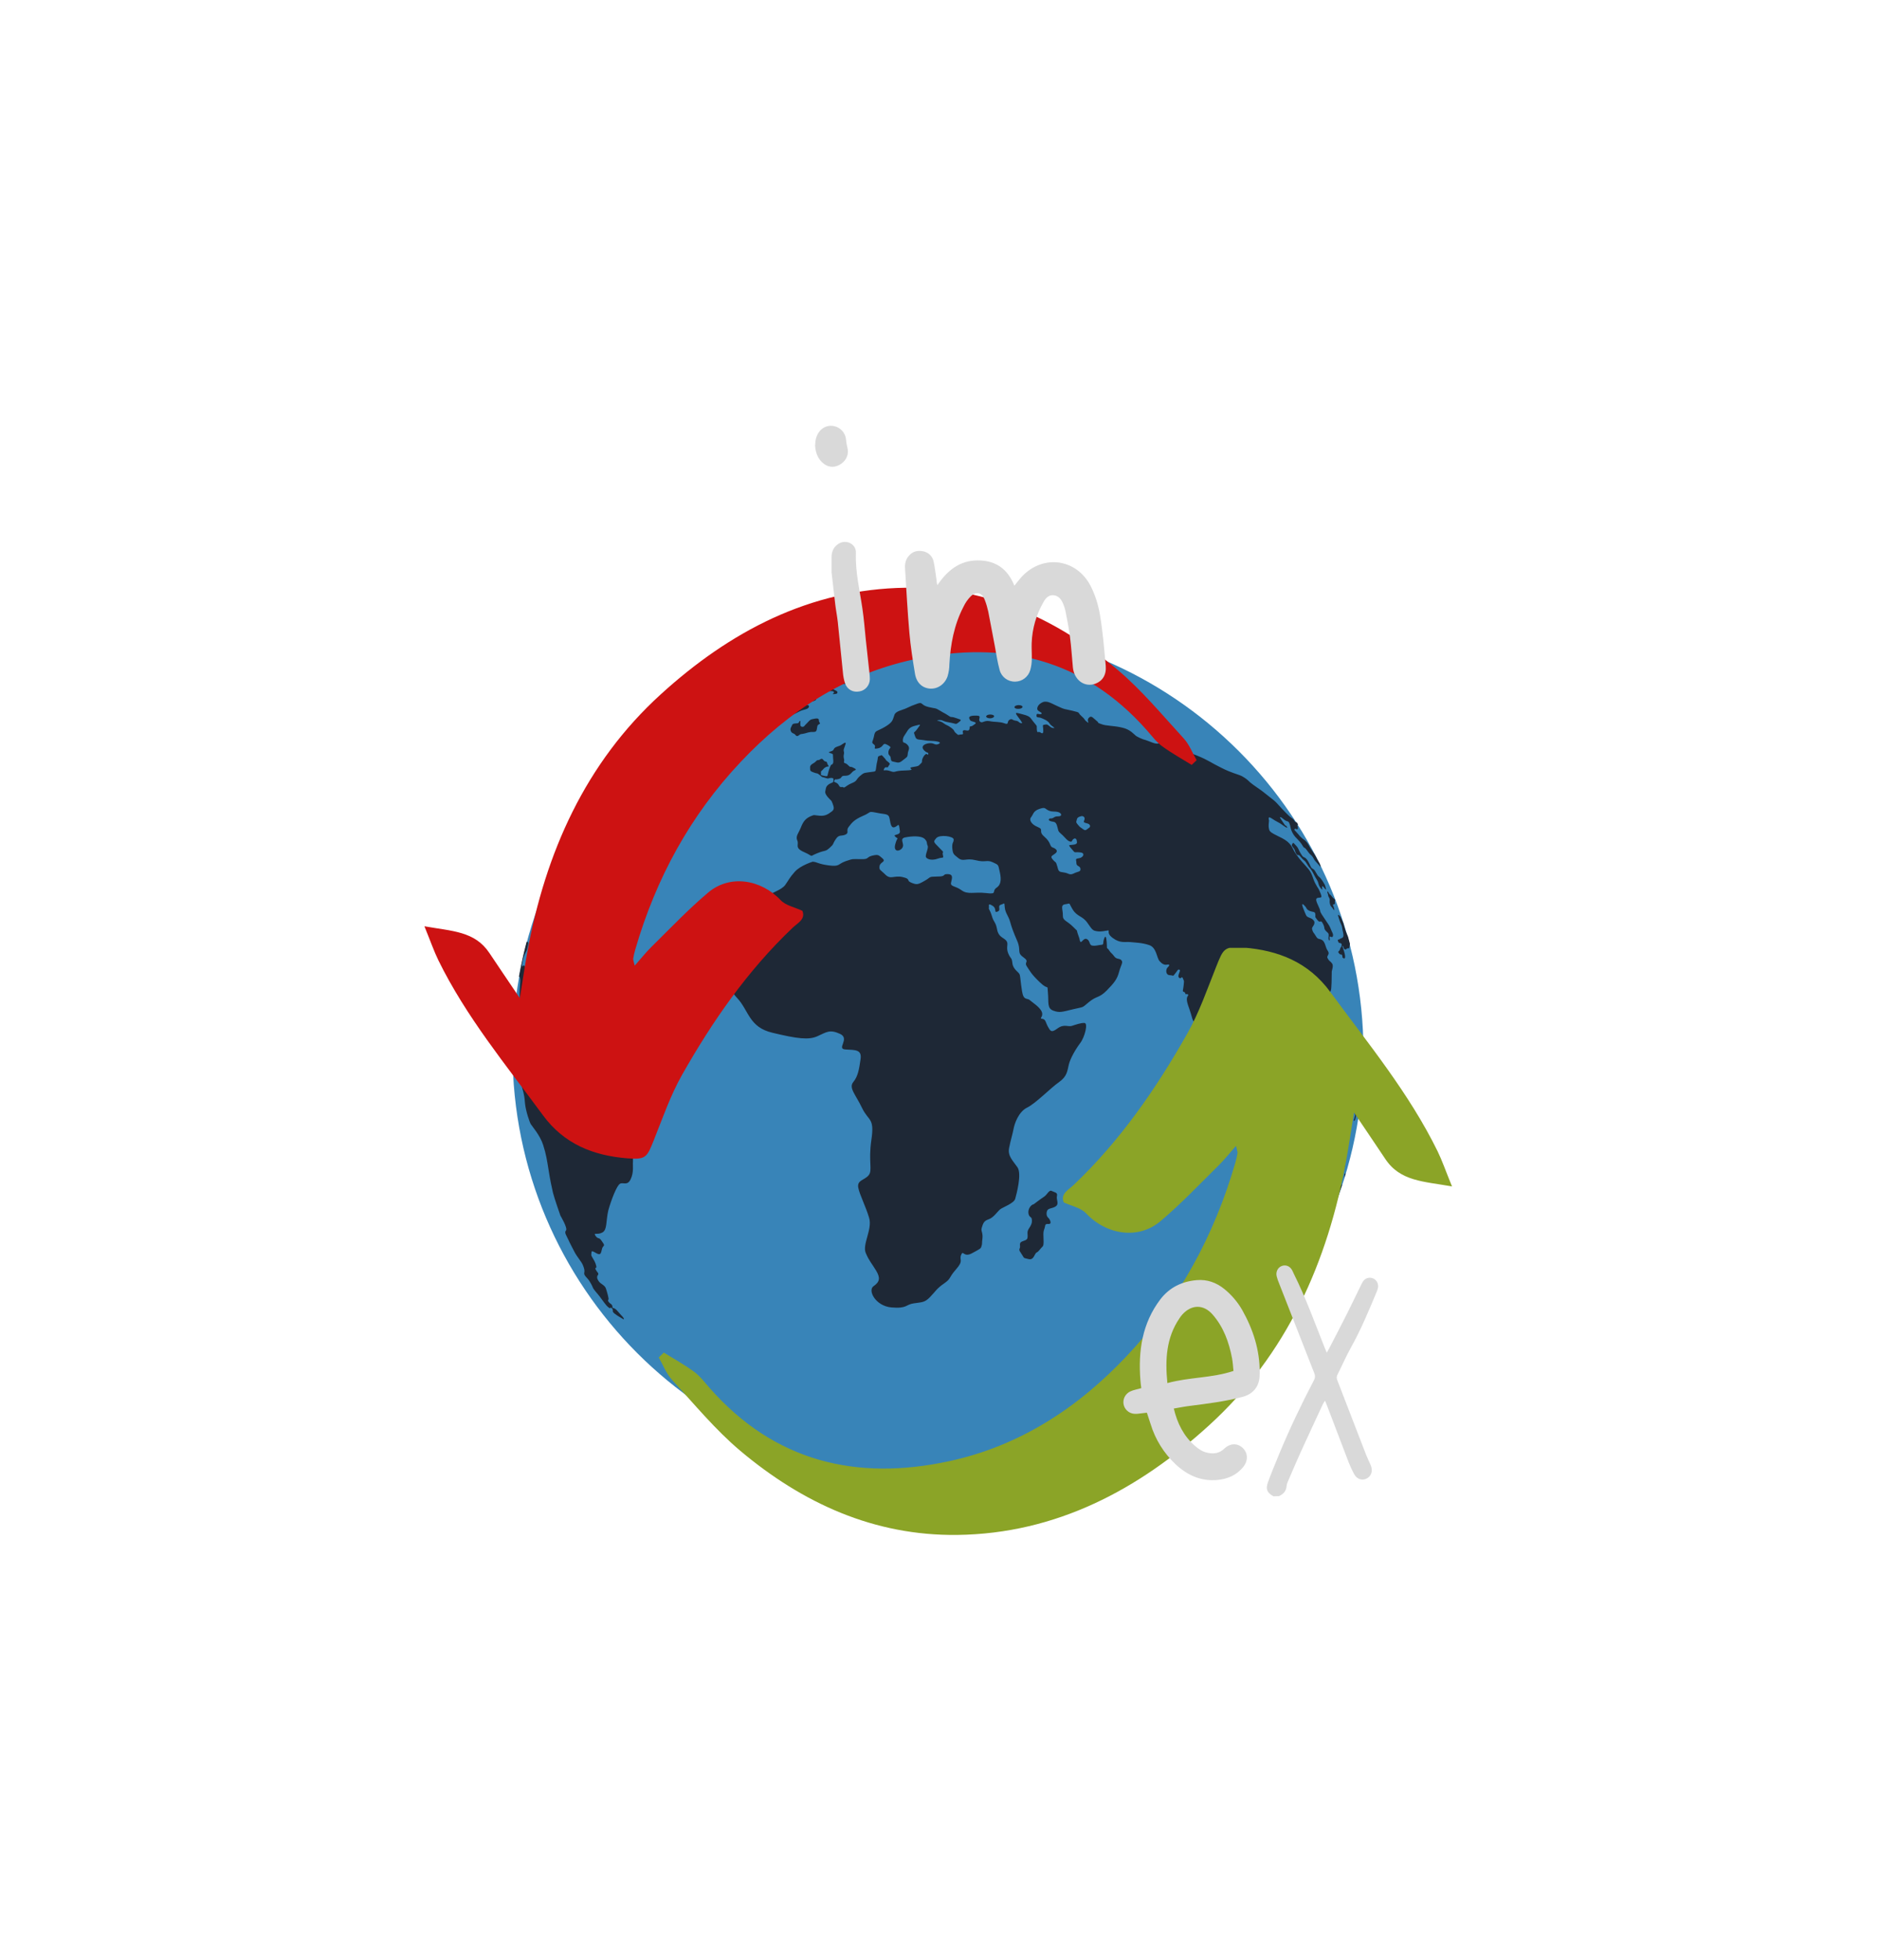 <svg xmlns="http://www.w3.org/2000/svg" xmlns:xlink="http://www.w3.org/1999/xlink" width="446" zoomAndPan="magnify" viewBox="0 0 334.5 348.75" height="465" preserveAspectRatio="xMidYMid meet" version="1.0"><defs><clipPath id="id1"><path d="M 91.242 111.5 L 242.719 111.5 L 242.719 262.988 L 91.242 262.988 Z M 91.242 111.5 " clip-rule="nonzero"/></clipPath><clipPath id="id2"><path d="M 75.266 104.375 L 213.266 104.375 L 213.266 206.375 L 75.266 206.375 Z M 75.266 104.375 " clip-rule="nonzero"/></clipPath><clipPath id="id3"><path d="M 117.273 168.684 L 258.777 168.684 L 258.777 273.402 L 117.273 273.402 Z M 117.273 168.684 " clip-rule="nonzero"/></clipPath><clipPath id="id4"><path d="M 225.258 225.039 L 245.508 225.039 L 245.508 266.289 L 225.258 266.289 Z M 225.258 225.039 " clip-rule="nonzero"/></clipPath><clipPath id="id5"><path d="M 161.02 98 L 197 98 L 197 122.668 L 161.02 122.668 Z M 161.02 98 " clip-rule="nonzero"/></clipPath><clipPath id="id6"><path d="M 145.102 75.434 L 154.852 75.434 L 154.852 123.434 L 145.102 123.434 Z M 145.102 75.434 " clip-rule="nonzero"/></clipPath><clipPath id="id7"><path d="M 199.543 227.66 L 224.293 227.66 L 224.293 263.66 L 199.543 263.66 Z M 199.543 227.66 " clip-rule="nonzero"/></clipPath></defs><g clip-path="url(#id1)"><path fill="#3884b8" d="M 166.98 111.496 C 208.805 111.496 242.719 145.406 242.719 187.227 C 242.719 229.059 208.805 262.988 166.98 262.988 C 125.148 262.988 91.242 229.059 91.242 187.227 C 91.242 145.406 125.148 111.496 166.98 111.496 " fill-opacity="1" fill-rule="evenodd"/></g><path fill="#1e2836" d="M 110.969 143.902 C 110.973 143.93 110.527 144.309 109.574 144.734 C 108.633 145.215 108.664 145.492 108.824 145.449 C 109.004 145.398 108.941 145.703 109.113 145.91 C 109.324 146.059 109.555 145.934 109.711 146.059 C 109.93 146.125 110.141 145.758 110.516 145.609 C 110.832 145.48 110.371 146.004 110.223 146.336 C 110.012 146.723 110.078 146.828 110.289 146.902 C 110.504 146.953 110.438 146.734 110.695 146.414 C 110.992 146.113 110.906 145.781 111.066 145.398 C 111.207 144.984 111.141 145.883 111.566 145.758 C 112.035 145.59 111.984 145.469 112.32 144.941 C 112.648 144.418 113.074 144.387 113.441 144.25 C 113.824 144.098 113.742 143.875 113.574 143.652 C 113.414 143.422 113.16 144.113 112.516 144.125 C 111.895 144.184 112.613 143.41 112.719 143.047 C 112.816 142.676 113.152 142.676 113.859 142.098 C 114.68 141.418 113.93 141.789 113.305 142 C 112.719 142.148 112.398 142.527 112.082 142.91 C 111.816 143.23 110.969 143.902 110.969 143.902 Z M 103.766 149.262 C 103.766 149.262 103.113 149.566 102.906 149.883 C 102.695 150.188 102.27 150.535 102.27 150.633 C 102.23 150.77 102.281 150.895 102.516 150.77 C 102.75 150.645 102.949 150.324 103.215 150.219 C 103.426 150.176 103.48 149.613 103.727 149.496 C 103.953 149.391 104.105 149.113 104.336 149.016 C 104.543 148.961 104.82 148.863 105.078 148.684 C 105.309 148.57 105.504 148.438 105.625 148.059 C 105.695 147.785 106.02 147.223 105.645 147.492 C 105.23 147.824 105.152 147.699 104.965 147.852 C 104.758 148.047 104.613 148.395 104.398 148.613 C 104.18 148.82 104.18 148.922 103.766 149.262 Z M 103.938 146.844 C 103.938 146.844 103.523 147.039 103.328 147.273 C 103.113 147.578 102.785 147.824 102.539 148.277 C 102.293 148.742 102.066 148.973 101.934 149.402 C 101.816 149.855 101.609 150.273 101.754 150.164 C 101.902 150.082 102.117 149.691 102.516 149.125 C 102.906 148.586 102.922 148.508 103.184 148.047 C 103.48 147.535 103.629 147.359 103.734 147.246 C 103.797 147.207 104.055 146.574 103.973 146.871 C 103.891 147.176 103.75 147.797 103.523 148.176 C 103.305 148.57 103.355 148.781 103.453 148.742 C 103.555 148.711 103.734 148.66 103.984 148.199 C 104.199 147.797 104.281 147.492 104.512 147.371 C 104.738 147.273 104.387 147.223 104.941 147.039 C 105.449 146.941 105.555 146.734 105.531 146.543 C 105.504 146.348 105.629 146.086 105.324 146.32 C 105.016 146.574 104.836 146.605 104.676 146.695 C 104.559 146.723 104.492 146.574 104.324 146.668 C 104.164 146.734 103.891 146.984 104.105 146.68 C 104.316 146.379 104.367 146.32 104.539 146.086 C 104.699 145.836 104.738 145.934 105.148 145.492 C 105.602 144.984 105.656 145.121 105.711 144.723 C 105.773 144.309 105.562 144.516 105.449 144.621 C 105.348 144.734 104.848 145.023 104.66 145.344 C 104.473 145.676 104.23 145.977 104.199 146.227 C 104.18 146.473 104.012 146.723 104.012 146.723 Z M 93.742 167.641 C 93.754 167.641 93.777 167.609 93.805 167.609 C 94.039 167.598 94.129 167.695 93.969 168.34 C 93.816 168.922 93.859 169.031 93.547 169.574 C 93.227 170.195 93.012 170.93 92.93 171.688 C 92.855 172.445 93.012 171.703 93.293 171.84 C 93.598 171.977 93.383 172.309 93.469 172.793 C 93.539 173.348 93.371 173.551 93.211 174.508 C 93.059 175.387 92.855 175.594 92.84 176.258 C 92.84 176.879 93.137 176.926 93.281 177.465 C 93.434 177.93 93.992 176.438 94.199 176.906 C 94.414 177.375 94.102 178.164 94.578 177.477 C 95.09 176.742 95.504 175.316 95.906 175.168 C 96.324 175.016 96.438 174.668 96.41 175.457 C 96.355 176.191 96.172 176.438 96.074 177.008 C 95.969 177.652 95.879 178.152 95.953 178.234 C 96.043 178.25 96.16 178.113 96.152 177.754 C 96.141 177.375 96.141 177.227 96.266 176.617 C 96.387 176.051 96.688 176.008 97.07 175.641 C 97.465 175.336 97.336 175.184 97.629 175.379 C 97.961 175.566 97.605 176.074 97.961 176.27 C 98.301 176.535 99.027 176.148 99.516 176.387 C 100.027 176.512 101.023 178.617 101.777 180.309 C 102.578 182.09 104.945 182.891 105.656 183.609 C 106.383 184.438 107.109 185.129 107.805 186.039 C 108.5 187.051 111.211 192.672 112.188 193.07 C 113.18 193.406 113.113 192.961 114.078 195.02 C 115.055 197.023 115.418 197.062 115.031 198.293 C 114.645 199.555 114.352 200.176 113.34 201.996 C 112.391 203.824 112.738 206.152 112.676 206.805 C 112.617 207.371 112.871 208.598 112.266 209.875 C 111.684 211.117 110.852 210.328 110.355 210.684 C 109.828 210.977 108.871 213.34 108.293 215.398 C 107.828 217.402 108.129 218.852 107.227 219.348 C 106.359 219.828 105.574 219.277 106.008 219.93 C 106.492 220.621 106.594 220.078 107.098 220.824 C 107.652 221.625 107.609 221.574 107.328 221.902 C 107.051 222.223 107.125 223.258 106.645 223.199 C 106.203 223.215 105.324 222.336 105.297 222.855 C 105.281 223.371 105.129 223.285 105.555 223.961 C 105.98 224.609 106.203 225.328 106.16 225.523 C 106.152 225.801 105.84 225.48 106.047 225.938 C 106.309 226.477 106.566 226.477 106.496 226.793 C 106.438 227.098 106.32 226.902 106.32 227.184 C 106.285 227.375 106.266 227.559 106.609 228.051 C 106.949 228.527 107.684 228.73 107.863 229.309 C 108.062 229.887 108.422 231.176 108.32 231.258 C 108.262 231.395 108.113 231.508 108.566 231.922 C 108.984 232.238 108.91 232.191 109.004 232.418 C 109.043 232.57 109.047 232.762 109.047 232.762 C 109.047 232.762 109.457 232.723 110.008 233.41 C 110.578 234.105 110.695 234.172 110.695 234.172 C 110.695 234.172 111.148 234.668 111.066 234.75 C 110.969 234.844 110.895 234.715 110.602 234.555 C 110.316 234.406 109.375 233.84 109.16 233.535 C 109.004 233.273 109.145 233.258 109.082 233.105 C 109.074 233.039 109.027 232.969 109.027 232.969 C 109.027 232.969 108.879 232.695 108.734 232.723 C 108.586 232.734 108.695 232.93 108.387 232.723 C 108.062 232.473 107.871 232.254 107.566 231.836 C 107.25 231.414 107.25 231.414 106.805 230.801 C 106.359 230.191 105.699 229.559 105.531 229.125 C 105.363 228.699 105.102 228.246 104.848 227.859 C 104.559 227.445 103.906 226.961 104.004 226.547 C 104.109 226.133 104.012 225.746 103.754 225.125 C 103.531 224.57 102.723 223.66 102.305 222.867 C 101.902 222.07 101.465 221.281 101.164 220.602 C 100.863 219.93 100.395 219.32 100.762 218.988 C 101.098 218.559 99.77 216.352 99.77 216.352 C 99.77 216.352 98.688 213.281 98.441 212.273 C 98.203 211.27 97.918 209.887 97.668 208.281 C 97.395 206.609 97.238 205.449 96.695 203.777 C 96.152 202.051 94.688 200.395 94.484 200.051 C 94.281 199.719 93.617 197.785 93.473 196.461 C 93.352 195.102 93.305 194.977 93.172 194.383 C 93.047 193.859 92.398 191.734 92.387 191.207 C 92.387 190.711 92.605 189.328 92.48 188.871 C 92.332 188.363 92.133 188.371 92.332 187.383 C 92.547 186.414 92.793 185.738 93.137 184.785 C 93.516 183.828 93.539 183.457 93.652 183.164 C 93.766 182.809 93.898 181.125 93.973 179.695 C 94.047 178.305 93.871 177.906 93.742 177.891 C 93.613 177.801 93.492 178.25 93.148 178.344 C 92.812 178.539 92.66 178.375 92.527 177.602 C 92.426 176.742 92.594 175.473 92.594 175.086 C 92.594 174.711 92.691 174.336 92.527 173.922 C 92.48 173.773 92.426 173.773 92.379 173.816 C 92.754 171.711 93.211 169.668 93.742 167.641 Z M 95.953 160.66 C 95.934 160.73 95.906 160.773 95.895 160.824 Z M 118.492 139.785 C 118.473 139.773 117.188 140.422 117.199 140.434 C 117.16 140.492 116.238 141.238 116.012 141.473 C 115.762 141.719 115.203 142.051 115.164 142.203 C 115.082 142.398 115.281 142.648 115.535 142.512 C 115.746 142.426 116.293 142 116.273 142.246 C 116.328 142.477 116.426 142.84 116.598 142.98 C 116.723 143.172 116.742 143.02 117.254 142.758 C 117.809 142.441 117.918 142.453 118.168 141.777 C 118.422 141.102 118.449 141.406 118.223 141.102 C 117.945 140.836 117.773 140.863 118.035 140.559 C 118.25 140.312 119.008 139.633 118.492 139.785 Z M 119.691 128.938 C 119.691 128.938 118.934 129.441 118.539 129.551 C 118.152 129.66 117.762 130.02 117.484 130.168 C 117.172 130.379 115.887 131 115.848 131.273 C 115.762 131.641 115.715 131.816 115.988 131.664 C 116.273 131.512 116.141 131.707 116.395 131.652 C 116.598 131.664 117.16 131.266 117.855 130.711 C 118.547 130.129 119.027 129.77 119.473 129.383 C 119.914 128.984 119.641 129 119.945 128.887 C 120.219 128.762 120.176 128.832 120.93 128.457 C 121.691 128.086 121.367 128.281 122.023 127.902 C 122.707 127.465 123.121 127.039 122.855 127.051 C 122.598 127.094 122.547 127.133 122 127.395 C 121.395 127.715 120.879 128.031 120.652 128.086 C 120.352 128.211 120.207 128.375 119.691 128.938 Z M 123.672 127.164 C 123.828 126.996 124.25 126.938 124.574 126.879 C 124.91 126.855 124.176 127.336 123.926 127.613 C 123.668 127.902 123.398 128.145 123.008 128.223 C 122.555 128.348 122.223 128.527 122.043 128.543 C 121.871 128.555 122.273 128.223 122.527 127.949 C 122.832 127.645 123.672 127.164 123.672 127.164 Z M 120.148 131.758 C 120.148 131.758 119.141 132.035 119.566 132.191 C 119.992 132.355 120.07 132.215 120.496 132.16 C 120.977 132.066 121.082 132.172 121.156 132.602 C 121.254 133.043 121.77 132.988 122.152 132.812 C 122.547 132.617 122.473 132.422 122.652 132.078 C 122.863 131.664 123.043 131.555 123.152 131.816 C 123.215 132.102 123.445 131.926 123.891 131.723 C 124.41 131.469 124.25 130.891 124.758 130.863 C 125.262 130.848 125.75 130.684 126.203 130.477 C 126.648 130.25 126.461 130.008 126.617 129.605 C 126.824 129.176 126.266 129.246 126.227 129.078 C 126.203 128.902 126.129 128.555 125.543 128.832 C 124.891 129.164 125.012 128.855 124.957 128.652 C 124.891 128.43 124.988 128.211 125.375 128.016 C 125.781 127.824 126.277 127.312 126.008 127.27 C 125.723 127.258 125.945 127.312 125.184 127.613 C 124.375 127.973 124.48 127.754 124.582 127.543 C 124.648 127.371 124.355 127.465 124.121 127.863 C 123.883 128.281 123.422 128.293 123.078 128.555 C 122.719 128.832 122.598 129.27 122.719 129.527 C 122.832 129.801 123.086 129.895 122.902 130.227 C 122.719 130.559 122.59 130.766 121.879 131.137 C 121.16 131.512 120.352 131.664 120.148 131.758 Z M 128.145 125.5 C 128.145 125.5 128.23 125.52 128.438 125.43 C 128.652 125.363 128.309 125.363 128.734 125.074 C 129.141 124.797 128.836 125.129 128.879 125.309 C 128.91 125.5 129.066 125.5 128.836 125.684 C 128.613 125.852 128.477 126.152 128.199 126.246 C 127.848 126.383 126.723 126.648 126.477 126.43 C 126.18 126.246 126.613 126.094 126.805 125.875 C 127.082 125.641 128.145 125.5 128.145 125.5 Z M 129.82 125.059 C 130 124.922 129.957 124.453 130.695 124.273 C 131.508 124.094 131.242 124.207 131.777 123.98 C 132.367 123.703 132.875 123.293 133.426 123.102 C 134.074 122.918 134.641 122.781 135.422 122.562 C 136.184 122.336 136.57 122.148 136.285 122.551 C 136.008 122.961 135.422 123.059 134.664 123.414 C 133.945 123.762 134.352 123.609 133.398 124.094 C 132.449 124.578 132.184 124.672 131.645 124.898 C 131.16 125.047 130.023 125.391 129.82 125.059 Z M 137.66 122.48 C 137.66 122.48 137.469 122.367 137.965 122.102 C 138.461 121.828 138.344 121.91 139.227 121.828 C 140.062 121.801 139.648 122.059 140.113 122.102 C 140.527 122.172 141.523 121.816 141.688 121.691 C 141.863 121.578 142.465 121.371 144.02 121.137 C 145.551 120.93 145.098 120.902 146.348 121.152 C 147.723 121.398 146.895 121.508 147.266 121.539 C 147.637 121.551 147.621 121.539 148.227 121.41 C 148.758 121.332 148.875 121.219 149.156 120.953 C 149.434 120.695 149.719 120.695 150.012 120.75 C 150.379 120.777 150.129 120.93 150.406 121.152 C 150.746 121.359 150.59 121.055 151.508 121.109 C 152.422 121.191 151.277 121.594 150.746 121.691 C 150.223 121.816 150.16 121.539 149.473 121.84 C 148.793 122.172 148.699 122.309 148.332 122.492 C 147.961 122.668 149.059 122.848 149.078 123.168 C 149.098 123.484 148.895 123.484 148.445 123.527 C 147.957 123.555 148.527 123.414 148.461 123.168 C 148.383 122.887 147.586 123.059 147.285 122.973 C 147.031 122.848 145.484 123.676 145.332 124.051 C 145.172 124.414 145.508 124.578 144.82 124.773 C 144.117 124.98 143.652 124.52 143.523 125.086 C 143.402 125.652 144.105 125.309 144.008 125.793 C 143.855 126.305 143.113 126.195 142.25 126.648 C 141.32 127.105 141.168 127.285 140.359 127.371 C 139.598 127.438 138.52 128.336 137.414 128.762 C 136.379 129.145 135.918 129.145 134.77 129.246 C 133.676 129.344 133.945 129.535 132.719 130.199 C 131.445 130.891 131.656 131.102 131.188 131.723 C 130.66 132.379 129.848 132.328 129.367 132.672 C 128.891 133.02 128.836 132.379 128.836 131.691 C 128.793 131.043 129.211 130.93 129.586 130.395 C 129.957 129.867 130.34 129.191 130.754 128.414 C 131.16 127.645 132.121 127.371 132.855 127.117 C 133.594 126.879 133.527 126.496 134.199 126.023 C 134.836 125.566 134.59 124.98 135.242 124.273 C 135.984 123.539 136.285 123.633 137.098 123.238 C 137.852 122.875 137.66 122.48 137.66 122.48 Z M 142.336 128.336 C 142.59 128.25 142.461 128.457 142.465 128.625 C 142.523 128.777 142.336 129.27 142.773 129.344 C 143.195 129.398 143.16 129.145 143.707 128.652 C 144.184 128.168 144.145 128.043 145.016 127.902 C 145.961 127.738 145.715 128.145 145.812 128.375 C 145.84 128.668 146.188 128.691 145.809 128.887 C 145.457 129.078 145.52 129.219 145.41 129.785 C 145.316 130.379 144.938 130.242 144.363 130.27 C 143.727 130.34 143.535 130.504 142.906 130.602 C 142.344 130.684 142.535 130.641 142.172 130.891 C 141.809 131.137 141.703 130.891 141.523 130.711 C 141.379 130.504 140.934 130.559 140.77 130.074 C 140.613 129.605 140.879 129.398 141 129.066 C 141.117 128.734 141.484 128.762 141.891 128.734 C 142.336 128.652 142.191 128.457 142.336 128.336 Z M 94.879 166.48 C 94.961 166.422 95.137 166.328 95.379 165.922 C 95.621 165.441 95.719 164.996 95.906 165.203 C 96.098 165.512 96.098 165.109 96.152 165.688 C 96.191 166.309 96.176 166.227 96.496 166.328 C 96.844 166.34 97.008 166.684 97.203 166.82 C 97.395 166.961 97.879 167.016 97.43 167.723 C 97.02 168.355 97.195 168.699 96.773 168.594 C 96.348 168.574 96.043 168.953 95.934 168.691 C 95.801 168.504 95.801 168.34 95.906 167.914 C 96 167.473 96.035 167.723 95.867 167.227 C 95.719 166.711 96.086 166.047 95.895 166.062 C 95.727 166.02 95.906 166.16 95.539 166.59 C 95.172 167.031 94.578 167.418 94.879 166.48 Z M 99.066 168.16 C 98.906 168.051 98.832 168.16 98.773 167.789 C 98.742 167.332 98.539 167.059 98.406 167.168 C 98.277 167.293 98.113 167.293 97.918 167.781 C 97.711 168.316 97.605 168.051 97.578 168.426 C 97.547 168.801 97.395 168.977 97.777 168.988 C 98.176 168.969 98.277 168.691 98.488 168.66 C 98.684 168.66 98.52 168.742 98.84 168.691 C 99.164 168.699 99.344 168.812 99.336 168.371 C 99.273 167.996 99.172 168.191 99.066 168.16 Z M 100.688 167.789 C 100.648 167.789 100.48 168.109 100.273 168.34 C 100.086 168.504 99.852 168.594 99.824 168.953 C 99.824 169.227 99.801 169.16 100.02 169.422 C 100.262 169.715 100.465 169.543 100.691 169.172 C 100.898 168.883 101.094 168.699 101.035 168.34 C 100.961 168.043 101.023 167.543 100.688 167.789 Z M 186.879 145.656 C 186.363 146.02 187.125 146.195 187.539 146.25 C 187.926 146.309 188.117 146.605 188.285 147.371 C 188.445 148.121 188.527 148.035 189.184 148.66 C 189.832 149.305 189.996 149.613 190.469 149.762 C 190.934 149.898 190.727 149.582 191.117 149.305 C 191.508 149.027 191.715 149.441 191.723 149.898 C 191.762 150.398 190.715 150.34 190.422 150.398 C 190.102 150.41 190.848 151.145 191.129 151.5 C 191.375 151.82 191.469 151.582 192.379 151.711 C 193.258 151.836 192.816 152.648 192.059 152.742 C 191.305 152.867 191.617 152.926 191.617 153.602 C 191.637 154.262 192.281 154.031 192.344 154.625 C 192.398 155.207 191.914 155.055 191.16 155.445 C 190.359 155.828 190.293 155.398 189.402 155.273 C 188.461 155.148 188.457 155.098 188.207 154.152 C 187.934 153.203 187.988 153.645 187.422 152.98 C 186.852 152.332 187.359 152.316 187.898 151.863 C 188.453 151.406 187.934 151.016 187.387 150.824 C 186.824 150.633 187.148 149.957 185.938 148.922 C 184.699 147.867 185.965 147.68 184.727 147.176 C 183.531 146.695 183.164 145.852 183.555 145.434 C 183.93 145.008 183.898 144.332 185.035 143.961 C 186.168 143.574 185.957 143.93 186.688 144.25 C 187.359 144.539 187.664 144.344 188.355 144.516 C 189.008 144.691 189.176 145.301 188.344 145.285 C 187.516 145.27 187.664 145.727 186.879 145.656 Z M 192.609 145.23 C 193.191 145.312 193.137 145.758 192.984 146.086 C 192.84 146.406 193.109 146.414 193.598 146.555 C 194.047 146.668 194.258 147.125 193.805 147.371 C 193.387 147.633 193.309 147.941 192.785 147.555 C 192.305 147.164 192.387 147.371 191.918 146.805 C 191.398 146.211 191.645 146.25 191.707 145.812 C 191.762 145.344 192.609 145.23 192.609 145.23 Z M 144.672 153.355 C 144.672 153.355 142.578 153.984 141.523 155.109 C 140.523 156.227 140.395 156.641 139.773 157.512 C 139.117 158.391 137.371 158.848 137.188 159.207 C 136.98 159.598 135.703 160.371 135.703 160.371 C 135.703 160.371 132.617 163.152 132.641 165.238 C 132.641 167.391 131.223 168.895 130.758 171.453 C 130.301 174.051 129.109 175.379 131.188 177.57 C 133.34 179.836 133.297 182.82 137.527 183.801 C 141.891 184.852 143.992 185.129 145.559 184.395 C 147.125 183.695 147.691 183.152 149.539 183.992 C 151.406 184.867 148.777 186.691 150.543 186.773 C 152.316 186.867 153.438 186.797 153.199 188.488 C 152.949 190.199 152.758 191.539 151.902 192.57 C 151.047 193.609 152.312 194.77 153.465 197.188 C 154.633 199.605 155.715 198.863 155.121 202.867 C 154.551 206.832 155.379 208.254 154.633 209.164 C 153.883 210.062 152.551 209.996 152.785 211.348 C 153.035 212.656 154.137 214.719 154.73 216.766 C 155.316 218.793 153.484 221.449 154.117 222.984 C 154.758 224.473 155.137 224.75 155.949 226.102 C 156.762 227.43 156.609 228.145 155.512 228.895 C 154.426 229.629 155.844 232.418 158.676 232.68 C 161.523 232.93 161.211 232.156 162.656 231.957 C 164.129 231.727 164.582 231.836 165.523 230.879 C 166.469 229.918 166.754 229.297 168.09 228.398 C 169.391 227.48 168.789 227.5 170.184 225.914 C 171.625 224.281 170.711 224.293 171.102 223.328 C 171.477 222.371 171.512 223.852 173.008 223.051 C 174.496 222.246 174.613 222.223 174.723 221.781 C 174.891 221.309 174.758 221.418 174.898 220.359 C 174.996 219.277 174.57 219.086 174.777 218.492 C 174.977 217.887 175.07 217.289 175.957 217.012 C 176.871 216.723 177.57 215.602 178.051 215.215 C 178.527 214.848 180.504 214.156 180.727 213.352 C 180.949 212.551 181.949 208.902 181.121 207.727 C 180.297 206.539 179.363 205.727 179.637 204.316 C 179.914 202.906 180.207 202.051 180.414 201.004 C 180.594 199.965 181.328 197.867 182.836 197.121 C 184.355 196.402 187.055 193.598 188.516 192.59 C 189.996 191.551 189.996 190.582 190.273 189.453 C 190.543 188.348 191.465 186.742 192.305 185.625 C 193.137 184.52 193.723 182.078 193.062 182.059 C 192.426 182.008 191.398 182.395 190.77 182.586 C 190.129 182.77 189.391 182.184 188.238 183.043 C 187.074 183.914 186.957 183.391 186.551 182.715 C 186.16 182.031 186.168 181.371 185.531 181.316 C 184.902 181.262 185.773 181.008 185.477 180.125 C 185.152 179.227 183.793 178.414 183.328 177.996 C 182.863 177.547 182.215 178.164 181.938 176.387 C 181.66 174.613 181.668 174.016 181.543 173.496 C 181.422 172.984 180.355 172.586 180.227 171.414 C 180.105 170.277 179.961 170.805 179.477 169.652 C 179.023 168.504 179.621 167.996 179.129 167.402 C 178.613 166.809 177.762 166.797 177.504 165.41 C 177.242 164.004 176.918 164.223 176.559 162.98 C 176.184 161.773 175.977 161.879 176.043 161.547 C 176.117 161.242 175.777 160.633 176.664 161.176 C 177.555 161.711 176.855 162.531 177.582 162.234 C 178.32 161.945 177.465 161.242 178.188 161.004 C 178.938 160.773 178.75 160.492 178.871 161.535 C 178.996 162.555 179.527 162.98 179.82 164.047 C 180.117 165.109 180.387 165.844 181.098 167.488 C 181.816 169.16 180.973 169.52 182.176 170.359 C 183.379 171.219 182.242 171.137 182.801 171.988 C 183.379 172.844 183.547 173.328 185.152 174.852 C 186.75 176.387 186.398 174.945 186.551 176.66 C 186.711 178.375 186.363 179.449 187.512 179.863 C 188.645 180.277 188.984 180.102 191.086 179.602 C 193.191 179.117 192.504 179.422 193.891 178.305 C 195.273 177.188 195.645 177.652 196.988 176.312 C 198.301 174.961 198.875 174.301 199.219 172.957 C 199.574 171.656 199.973 171.312 199.648 170.91 C 199.324 170.496 198.777 170.793 198.363 170.207 C 197.93 169.602 197.762 169.652 197.434 169.113 C 197.117 168.594 197.035 168.988 197.047 168.301 C 197.035 167.609 196.93 166.121 196.594 166.961 C 196.246 167.816 196.594 168.133 196.059 168.145 C 195.52 168.18 195.086 168.383 194.465 168.289 C 193.844 168.219 194.117 167.402 193.453 167.113 C 192.816 166.867 192.477 168.094 192.258 167.461 C 192.059 166.848 192.387 167.641 191.949 166.422 C 191.488 165.203 192.102 166.031 191.008 164.918 C 189.891 163.797 189.176 163.891 189.207 162.875 C 189.242 161.867 188.68 161.047 189.668 160.922 C 190.656 160.801 190.141 160.492 190.953 161.852 C 191.793 163.203 192.699 162.957 193.598 164.258 C 194.48 165.539 194.555 165.621 195.309 165.73 C 196.074 165.855 196.633 165.66 197.191 165.594 C 197.715 165.496 196.812 165.996 198.098 166.934 C 199.391 167.902 200.242 167.582 201.172 167.656 C 202.129 167.762 203.246 167.75 204.562 168.191 C 205.887 168.605 205.918 170.461 206.406 171.023 C 206.871 171.551 207.27 171.781 207.801 171.672 C 208.336 171.562 208.16 171.91 207.828 172.211 C 207.512 172.543 207.477 173.551 208.277 173.551 C 209.09 173.621 208.688 173.828 209.164 173.316 C 209.613 172.793 209.672 172.418 209.98 172.586 C 210.285 172.762 209.488 173.637 209.906 174.004 C 210.305 174.352 210.359 173.551 210.582 174.133 C 210.84 174.766 210.789 174.406 210.719 175.316 C 210.645 176.164 210.434 176.438 210.715 176.512 C 210.996 176.535 211.047 176.938 211.047 176.938 C 211.047 176.938 211.73 176.824 211.48 177.211 C 211.215 177.586 211.152 178.016 211.699 179.465 C 212.219 180.945 212.262 181.664 212.574 181.84 C 212.871 182.047 212.777 182.875 212.777 182.875 C 212.777 182.875 213.738 185.863 214.055 186.512 C 214.379 187.227 214.727 187.051 214.84 187.695 C 214.969 188.371 215.176 188.664 215.332 188.664 C 215.48 188.723 216.055 188.805 216.414 187.434 C 216.746 186.109 216.621 184.992 217 184.562 C 217.367 184.16 217.543 184.344 217.496 183.707 C 217.461 183.043 217.461 183.152 217.07 182.492 C 216.676 181.816 216.879 181.289 217.316 181.051 C 217.758 180.789 218.621 180 218.98 179.809 C 219.348 179.602 219.629 178.648 220.297 177.848 C 220.957 177.074 221.121 176.824 221.117 176.258 C 221.105 175.773 221.414 174.867 221.863 175.719 C 222.344 176.66 222.074 176.148 222.742 175.902 C 223.391 175.648 223.23 174.766 223.742 175.352 C 224.266 176.027 223.645 176.535 224.281 176.594 C 224.898 176.684 225.004 177.363 225.641 177.801 C 226.277 178.25 226.367 178.164 226.266 178.898 C 226.16 179.684 226.031 180.25 226.098 180.887 C 226.164 181.594 226.375 181.867 226.762 181.84 C 227.133 181.816 227.023 181.457 227.434 180.945 C 227.84 180.473 227.891 179.617 228.082 180.07 C 228.289 180.551 228.602 180.816 228.496 182.184 C 228.375 183.555 228.867 183.457 228.797 184.328 C 228.738 185.203 229.266 184.922 229.234 185.309 C 229.191 185.68 229.055 188.512 228.969 188.938 C 228.887 189.301 228.148 189.66 228.5 190.281 C 228.836 190.902 228.883 190.297 229.27 191.512 C 229.66 192.535 230.078 193.848 230.273 194.316 C 230.465 194.785 231.332 197.051 231.898 197.535 C 232.469 198.047 232.699 197.34 232.758 196.953 C 232.805 196.555 232.484 196.773 232.543 196.113 C 232.605 195.461 232.926 195.293 232.574 194.59 C 232.23 193.816 231.898 193.668 231.488 192.906 C 231.07 192.215 231.215 191.906 230.699 191.426 C 230.172 190.941 229.859 191.113 229.707 190.598 C 229.566 190.031 229.699 187.477 230.125 186.797 C 230.559 186.094 230.941 185.324 231.055 185.969 C 231.156 186.535 230.77 186.926 231.262 186.98 C 231.773 187.051 231.773 186.73 232.23 187.32 C 232.688 187.973 232.895 187.922 232.992 188.637 C 233.094 189.301 232.676 189.41 233.031 189.754 C 233.371 190.102 233.414 189.715 233.895 189.055 C 234.355 188.348 234.652 188.543 234.652 187.27 C 234.637 185.93 234.758 185.117 234.004 184.137 C 233.211 183.18 232.574 182.031 232.516 181.125 C 232.453 180.207 232.262 180.434 232.449 179.809 C 232.605 179.191 232.453 178.953 232.762 178.262 C 233.082 177.531 234.004 177.477 233.926 178.234 C 233.852 178.996 233.941 178.914 233.641 179.551 C 233.324 180.184 233.262 180.457 233.551 180.816 C 233.852 181.137 233.941 181.273 234.059 180.516 C 234.18 179.836 234.449 180.277 234.5 179.656 C 234.539 179.051 234.148 178.812 234.418 178.375 C 234.707 177.93 234.539 177.684 235.09 177.754 C 235.637 177.891 235.738 178.086 235.98 177.637 C 236.23 177.188 236.277 177.258 236.66 176.754 C 237.031 176.285 236.988 175.805 237.016 175.426 C 237.07 175.141 237.059 173.117 237.078 172.902 C 237.109 172.609 237.477 171.793 237.07 171.383 C 236.652 170.887 236.82 171.219 236.484 170.773 C 236.141 170.277 236.305 170.25 236.453 169.906 C 236.613 169.574 236.484 169.391 236.25 169.02 C 235.98 168.574 235.875 167.559 235.336 167.281 C 234.773 166.988 234.637 167.262 234.238 166.574 C 233.828 165.895 233.793 166.047 233.621 165.523 C 233.461 165.051 233.719 164.984 233.926 164.547 C 234.094 164.047 233.965 163.867 233.586 163.547 C 233.211 163.301 232.664 163.289 232.484 162.832 C 232.273 162.316 231.367 160.371 232.105 161.047 C 232.836 161.738 232.406 161.738 233.086 162.086 C 233.738 162.371 234.098 162.168 234.152 162.68 C 234.223 163.246 233.965 163.039 234.531 163.742 C 235.078 164.449 235.051 163.5 235.504 164.379 C 235.926 165.238 235.625 165.109 235.922 165.539 C 236.23 165.965 236.512 165.965 236.527 166.34 C 236.566 166.781 236.383 167.125 236.633 167.359 C 236.879 167.512 236.523 166.48 236.832 166.684 C 237.125 166.836 237.27 166.797 237.312 166.48 C 237.32 166.109 237.191 166.062 236.926 165.383 C 236.668 164.789 236.754 164.902 236.078 163.91 C 235.406 162.91 235.051 162.418 235.016 162.125 C 234.996 161.852 234.902 161.711 234.531 160.867 C 234.152 160.012 234.277 159.805 234.758 159.766 C 235.195 159.668 235.441 159.891 235.035 158.867 C 234.625 157.859 234.707 158.285 234.199 157.316 C 233.66 156.352 233.703 155.605 232.895 154.625 C 232.074 153.645 231.449 153.078 230.754 152.055 C 230.035 151.047 230.164 150.633 229.191 149.785 C 228.148 148.898 226.164 148.406 225.961 147.715 C 225.727 147.027 225.914 146.297 225.906 146.035 C 225.852 145.727 225.664 145.164 226.422 145.676 C 227.188 146.211 227.781 146.406 228.266 146.793 C 228.703 147.105 229.352 147.562 229.09 147.137 C 228.797 146.695 228.957 147.223 228.48 146.461 C 227.973 145.676 227.719 145.398 227.934 145.434 C 228.125 145.48 228.055 145.434 228.602 145.859 C 229.133 146.309 229.309 146.004 229.531 146.504 C 229.766 147.039 229.707 147.426 229.969 147.965 C 230.195 148.418 230.316 148.699 230.973 149.348 C 231.617 149.98 231.898 150.52 232.016 150.703 C 232.156 150.949 232.262 150.715 232.762 151.461 C 233.27 152.207 233.441 152.109 233.711 152.547 C 234.02 153.078 233.941 153.02 234.477 153.602 C 234.977 154.113 235.168 154.516 235.066 154.07 C 234.949 153.629 234.875 153.574 234.57 153.051 C 234.266 152.535 234.355 152.5 233.648 151.5 C 232.941 150.52 233.039 150.371 232.598 149.855 C 232.145 149.348 232.016 149.402 231.742 149.125 C 231.449 148.863 231.5 148.934 231.07 148.406 C 230.648 147.887 230.223 147.633 230.523 147.523 C 230.773 147.371 230.91 147.816 231.02 147.492 C 231.098 147.176 230.91 146.844 231.008 146.793 C 231.141 146.793 230.961 146.461 230.836 146.367 C 230.695 146.281 230.695 146.367 230.523 146.211 C 230.371 146.035 230.371 145.859 230.02 145.629 C 229.73 145.48 229.113 144.883 228.141 143.852 C 227.164 142.812 227.363 142.938 226.734 142.398 C 226.09 141.859 225.395 141.375 224.883 140.938 C 224.363 140.504 223.168 139.773 222.566 139.25 C 221.992 138.707 221.875 138.59 221.082 138.129 C 220.316 137.758 219.309 137.602 217.449 136.656 C 215.508 135.715 215.273 135.355 213.074 134.457 C 210.828 133.582 209.02 133.02 208.695 132.77 C 208.32 132.477 207.938 131.625 207.109 131.594 C 206.285 131.582 206.801 132.258 206.176 132.328 C 205.594 132.449 204.734 131.953 204 131.723 C 203.324 131.57 202.613 131.195 202.285 131 C 201.902 130.754 201.285 129.836 199.797 129.5 C 198.23 129.109 196.988 129.238 196.02 128.855 C 195.109 128.527 195.844 128.777 195.176 128.25 C 194.555 127.754 194.277 127.258 193.832 127.754 C 193.336 128.25 194.137 128.938 193.508 128.477 C 192.887 128 193.316 128.125 192.504 127.422 C 191.734 126.75 192.52 126.879 190.934 126.496 C 189.344 126.117 189.625 126.305 188.453 125.762 C 187.266 125.266 186.453 124.602 185.594 124.98 C 184.758 125.363 184.582 125.969 184.676 126.289 C 184.793 126.621 185.695 126.844 185.379 127.051 C 184.992 127.258 184.543 126.785 184.523 127.285 C 184.449 127.781 184.875 127.613 185.281 127.754 C 185.695 127.902 186.598 128.281 186.836 128.75 C 187.117 129.238 188.141 129.645 187.457 129.562 C 186.852 129.48 186.625 128.82 186.141 128.938 C 185.594 129.039 185.621 128.938 185.707 129.676 C 185.773 130.422 185.68 130.684 185.227 130.363 C 184.781 130.051 184.652 130.641 184.582 129.867 C 184.504 129.109 184.781 129.43 184.09 128.598 C 183.379 127.781 183.559 127.52 182.191 127.164 C 180.895 126.832 180.492 126.621 181.227 127.574 C 181.969 128.555 182.156 128.832 181.699 128.68 C 181.246 128.543 181.422 128.336 180.766 128.25 C 180.164 128.168 180.184 127.797 179.688 128.113 C 179.191 128.445 179.676 129.051 178.828 128.734 C 177.984 128.406 177.125 128.543 176.137 128.336 C 175.156 128.156 174.836 128.855 174.414 128.375 C 174.062 127.902 174.898 127.383 173.832 127.355 C 172.746 127.336 172.379 127.531 172.582 127.938 C 172.77 128.348 172.77 128.281 173.402 128.477 C 174.027 128.691 173.551 128.832 173.164 129.137 C 172.727 129.43 172.648 129 172.594 129.688 C 172.48 130.352 171.777 129.77 171.477 130.008 C 171.176 130.25 171.77 130.711 171.145 130.711 C 170.523 130.711 170.742 130.988 170.211 130.504 C 169.66 130.031 170.066 130.074 169.34 129.527 C 168.598 128.973 168.547 129.145 167.977 128.707 C 167.453 128.25 166.289 128.223 167.094 128.156 C 167.926 128.086 167.52 128.316 168.902 128.555 C 170.352 128.789 170.043 129.023 170.66 128.555 C 171.207 128.086 171.27 128.156 170.16 127.781 C 169.117 127.422 169.449 127.809 168.766 127.312 C 168 126.816 168.227 127.023 167.336 126.473 C 166.426 125.914 166.609 126.152 165.27 125.82 C 163.898 125.488 164.309 124.898 163.395 125.199 C 162.5 125.52 162.148 125.652 161.391 126.023 C 160.625 126.402 159.41 126.523 159.207 127.285 C 158.898 128.086 159.02 128.477 157.562 129.344 C 156.078 130.227 155.785 129.895 155.594 130.988 C 155.379 132.102 155.027 132.066 155.562 132.477 C 156.168 132.895 155.164 133.402 156.277 133.184 C 157.461 132.934 157 132.02 157.996 132.574 C 158.984 133.141 158.285 132.965 158.156 133.766 C 158.082 134.566 158.52 134.301 158.574 134.953 C 158.633 135.602 158.828 135.477 159.418 135.633 C 160.027 135.797 160.227 135.715 160.836 135.215 C 161.449 134.723 161.559 134.758 161.598 134.18 C 161.598 133.582 162.148 133.195 161.535 132.535 C 160.91 131.926 160.75 132.379 160.723 131.746 C 160.758 131.102 161.016 130.93 161.363 130.352 C 161.691 129.812 161.941 129.383 162.965 129.145 C 163.98 128.914 163.973 128.777 163.34 129.66 C 162.734 130.559 162.59 130.129 162.809 130.754 C 163.027 131.363 163.031 131.582 163.766 131.641 C 164.539 131.707 164.918 131.844 165.645 131.844 C 166.406 131.859 167.828 132.02 167.133 132.379 C 166.426 132.754 166.305 132.148 165.387 132.273 C 164.473 132.379 163.898 132.863 164.473 133.504 C 165.094 134.148 165.324 133.805 165.246 134.219 C 165.145 134.633 165.066 133.68 164.43 134.605 C 163.867 135.574 164.371 135.492 163.93 135.875 C 163.504 136.254 163.719 136.336 162.473 136.512 C 161.23 136.703 163.465 137.062 161.168 137.117 C 158.898 137.16 159.527 137.602 158.453 137.219 C 157.395 136.844 157.16 137.398 157.395 136.816 C 157.664 136.254 158.02 136.816 158.145 136.391 C 158.332 135.977 158.656 136.027 158.043 135.547 C 157.43 135.078 157.973 135.434 157.379 134.816 C 156.809 134.191 157.027 134.426 156.551 134.523 C 156.152 134.633 156.324 134.965 156.168 135.477 C 156.02 136 155.973 136.746 155.898 137.062 C 155.809 137.371 155.633 137.301 154.676 137.438 C 153.703 137.578 153.762 137.551 153.035 138.156 C 152.324 138.793 152.652 138.973 151.59 139.398 C 150.527 139.855 150.379 140.297 150.102 140.117 C 149.859 139.914 149.605 140.355 149.305 139.707 C 148.949 139.094 148.266 139.305 148.547 138.887 C 148.77 138.5 148.469 138.848 149.277 138.641 C 150.039 138.461 149.543 138.035 150.48 138.062 C 151.461 138.062 151.562 137.379 152.043 137.16 C 152.473 136.984 152.496 136.91 151.875 136.613 C 151.277 136.305 151.449 136.691 150.953 136.156 C 150.445 135.633 150.148 135.945 150.266 135.477 C 150.34 135.008 150.09 134.938 150.219 134.285 C 150.367 133.648 150.059 133.766 150.266 133.172 C 150.445 132.602 150.824 131.926 150.219 132.273 C 149.617 132.617 149.91 132.59 149.027 132.879 C 148.172 133.172 148.668 133.516 147.914 133.723 C 147.199 133.93 147.695 133.945 148.039 134.109 C 148.391 134.277 148.242 134.148 148.312 134.965 C 148.422 135.77 148.293 135.875 148.168 136.012 C 148.062 136.164 148 135.875 147.742 136.555 C 147.457 137.277 147.402 137.715 147.328 137.945 C 147.309 138.188 147.133 138.156 146.82 138.105 C 146.5 138.02 146.031 138.004 146.141 137.73 C 146.25 137.465 145.957 137.438 146.336 137.117 C 146.688 136.801 146.586 136.746 147.027 136.512 C 147.406 136.305 147.742 136.555 147.406 136.156 C 147.133 135.75 147.359 135.586 146.93 135.516 C 146.535 135.449 146.516 134.816 146.047 135.117 C 145.625 135.422 145.613 135.094 145.23 135.504 C 144.922 135.891 144.168 135.992 144.207 136.613 C 144.207 137.246 144.262 137.246 144.922 137.496 C 145.57 137.758 145.316 137.449 145.953 137.945 C 146.516 138.488 146.348 138.211 146.895 138.43 C 147.504 138.641 147.559 138.5 147.559 138.5 C 147.559 138.5 148.422 138.281 148.375 138.707 C 148.375 139.121 148.34 139.191 148.195 139.262 C 148.078 139.328 147.621 139.469 147.383 139.707 C 147.152 139.926 147.051 140.074 146.992 140.465 C 146.953 140.863 146.688 141.004 147.328 141.816 C 148 142.605 147.965 142.301 148.227 143.02 C 148.5 143.738 148.547 144.098 148 144.469 C 147.504 144.816 146.992 145.27 145.91 145.172 C 144.816 145.102 145.133 144.914 144.262 145.285 C 143.344 145.703 142.945 146.297 142.562 147.289 C 142.164 148.277 141.582 148.82 141.941 149.594 C 142.277 150.371 141.367 150.875 143.16 151.656 C 145.016 152.473 143.891 152.5 145.449 151.863 C 147.027 151.223 146.84 151.641 147.691 150.895 C 148.527 150.148 148.148 150.301 148.754 149.391 C 149.359 148.438 149.707 148.875 150.48 148.543 C 151.258 148.211 150.523 147.824 151.109 147.125 C 151.656 146.414 152.051 145.883 153.613 145.203 C 155.164 144.562 154.438 144.32 156.043 144.641 C 157.637 144.984 158.207 144.723 158.375 145.727 C 158.547 146.746 158.695 147.398 159.238 147.223 C 159.738 147.07 160.004 146.461 160.082 147.125 C 160.156 147.785 160.402 148.211 159.887 148.438 C 159.34 148.66 159 148.555 159.48 148.992 C 160.004 149.402 159.766 148.805 159.367 150.273 C 159 151.719 160.234 151.555 160.652 150.855 C 161.094 150.148 160.004 149.254 161.16 149.027 C 162.289 148.797 163.961 148.699 164.582 149.277 C 165.172 149.855 164.891 149.98 165.145 150.52 C 165.344 151.016 164.598 152.223 164.871 152.594 C 165.156 152.98 165.98 153.156 166.941 152.812 C 167.898 152.473 168.023 152.883 167.844 152.121 C 167.676 151.363 168.355 152.02 167.211 150.875 C 166.09 149.75 166.141 149.82 166.68 149.156 C 167.277 148.477 169.773 148.805 169.773 149.402 C 169.773 150.023 169.449 149.883 169.527 150.957 C 169.645 152.043 169.758 152.02 170.613 152.719 C 171.527 153.422 171.902 152.648 173.699 153.09 C 175.484 153.547 175.629 152.949 176.727 153.453 C 177.789 153.949 177.68 153.867 177.926 154.941 C 178.184 156.031 178.391 157.316 177.43 157.965 C 176.453 158.629 177.684 159.207 175.523 158.934 C 173.402 158.699 172.312 159.266 171.176 158.438 C 170.082 157.621 169.086 157.828 169.32 157.016 C 169.523 156.203 169.688 155.574 168.695 155.562 C 167.664 155.562 168.559 155.996 166.855 155.996 C 165.172 156.02 165.832 156.078 164.602 156.754 C 163.395 157.457 163.191 157.484 162.219 157.082 C 161.258 156.695 162.23 156.445 160.684 156.09 C 159.129 155.742 158.594 156.598 157.637 155.676 C 156.711 154.746 156.477 154.891 156.578 154.141 C 156.68 153.395 157.797 153.395 157.105 152.773 C 156.379 152.141 156.344 152.027 155.238 152.289 C 154.145 152.578 154.781 152.938 153.25 152.902 C 151.668 152.902 151.992 152.773 150.523 153.27 C 149.098 153.785 149.543 154.262 147.566 154.016 C 145.613 153.766 145.484 153.395 144.672 153.355 Z M 184.035 214.305 C 184.035 214.305 185.281 213.352 185.844 212.992 C 186.422 212.637 186.75 211.684 187.238 211.961 C 187.746 212.223 188.312 212.191 188.16 212.844 C 188 213.516 188.59 214.234 187.957 214.68 C 187.348 215.121 186.551 214.953 186.379 215.551 C 186.215 216.145 186.363 216.52 186.672 216.789 C 186.957 217.082 187.238 217.801 186.773 217.828 C 186.34 217.828 186.09 217.762 186.035 218.254 C 185.957 218.77 185.746 218.852 185.746 219.68 C 185.746 220.496 185.895 221.598 185.594 221.852 C 185.27 222.109 184.922 222.75 184.551 222.898 C 184.152 223.078 184.074 224.293 183.141 224.086 C 182.211 223.836 182.391 224.043 181.992 223.383 C 181.602 222.719 181.328 222.566 181.535 222.141 C 181.734 221.75 181.262 221.172 182.039 220.91 C 182.863 220.648 182.922 220.496 182.941 220.039 C 182.969 219.586 182.777 219.238 183.164 218.645 C 183.586 218.035 183.754 217.621 183.691 217.055 C 183.664 216.5 183.246 216.723 183.098 216.008 C 182.953 215.273 183.426 214.445 184.035 214.305 Z M 217.914 187.117 C 217.832 187.32 217.621 187.258 217.668 187.559 C 217.703 187.812 217.484 187.547 217.379 187.957 C 217.273 188.301 217.07 188.156 217.074 188.844 C 217.082 189.535 216.812 189.73 217.074 190.199 C 217.332 190.613 217.711 191.098 218.293 190.902 C 218.875 190.688 218.906 190.477 218.934 190.117 C 218.949 189.812 219.23 189.785 218.898 189.508 C 218.586 189.234 218.523 189.312 218.5 188.859 C 218.492 188.441 218.625 188.664 218.387 188.141 C 218.145 187.68 218.254 187.02 217.914 187.117 Z M 230.609 151.641 C 230.609 151.641 230.5 151.211 230.316 150.977 C 230.09 150.684 229.859 150.477 230.039 150.219 C 230.258 149.996 230.07 149.773 230.68 150.441 C 231.281 151.098 231.105 151.195 231.512 151.82 C 231.898 152.43 231.863 152.441 232.203 152.594 C 232.555 152.742 232.805 153.105 233.133 153.785 C 233.445 154.445 233.395 154.457 233.793 154.676 C 234.18 154.902 234.406 155.758 234.836 156.062 C 235.254 156.363 235.852 157.484 235.852 157.484 C 235.852 157.484 236.199 158.465 236.008 158.297 C 235.848 158.219 235.363 157.391 235.363 157.859 C 235.344 158.258 235.543 158.496 235.254 158.219 C 234.934 157.871 234.828 157.691 234.688 157.18 C 234.605 156.738 234.258 156.336 234.02 155.867 C 233.793 155.414 233.586 155.012 233.281 154.594 C 232.992 154.234 233.172 154.57 232.699 153.82 C 232.199 153.008 232.34 153.355 231.863 152.859 C 231.359 152.316 231.285 152.094 231.105 152.191 C 230.887 152.223 230.68 151.836 230.609 151.641 Z M 236.305 158.676 C 236.262 159.004 236.395 158.934 236.441 159.32 C 236.473 159.723 236.754 159.766 236.719 160.246 C 236.66 160.758 236.832 161.242 237.043 161.406 C 237.289 161.629 237.598 162.305 237.523 161.781 C 237.414 161.203 237.133 160.98 237.441 160.938 C 237.75 160.898 237.59 160.73 237.625 160.398 C 237.691 160.125 237.73 160.125 237.426 159.898 C 237.109 159.641 236.957 159.277 236.762 159.207 C 236.551 159.047 236.379 158.465 236.305 158.676 Z M 239.09 166.754 C 239.035 166.918 238.918 166.879 238.789 166.988 C 238.656 167.102 238.648 166.934 238.484 167.156 C 238.281 167.281 238.047 167.102 238.207 167.527 C 238.402 167.996 238.379 167.711 238.648 167.859 C 238.918 168.023 238.859 167.973 238.812 168.355 C 238.766 168.742 238.684 168.398 238.559 168.883 C 238.457 169.422 238.004 169.242 238.379 169.668 C 238.75 170.109 238.738 169.652 238.918 170 C 239.082 170.332 238.812 170.32 239.168 170.539 C 239.477 170.703 239.512 170.32 239.387 169.738 C 239.266 169.16 238.812 168.133 239.062 168.371 C 239.336 168.691 239.035 168.758 239.371 168.906 C 239.715 169.113 239.594 168.84 239.875 168.77 C 240.156 168.781 240.188 168.852 240.277 168.289 C 240.289 168.145 240.305 168.051 240.32 167.984 C 240.211 167.559 240.09 167.125 239.98 166.711 C 239.648 165.895 239.613 165.922 239.371 165.109 C 239.082 164.188 239.312 164.668 239.004 163.98 C 238.684 163.289 238.691 163.121 238.457 162.957 C 238.23 162.805 238.047 162.555 238.379 163.547 C 238.664 164.465 238.879 164.629 238.93 165.098 C 238.965 165.539 239.305 166.465 239.09 166.754 Z M 234.727 196.773 C 235.051 197.176 234.707 198.086 235.254 197.477 C 235.773 196.871 235.141 197.051 235.887 196.18 C 236.586 195.348 236.699 194.965 237.004 194.578 C 237.293 194.191 237.312 195.102 237.703 194.078 C 238.062 193.184 238.027 192.836 238.461 193.09 C 238.891 193.266 239.234 193.582 239.004 194 C 238.758 194.469 238.867 194.992 238.609 195.102 C 238.324 195.219 238.484 196.332 238.238 196.582 C 238.004 196.762 237.949 197.121 238.062 197.219 C 238.18 197.23 238.461 197.645 238.477 197.992 C 238.477 198.359 238.23 197.891 237.965 199.152 C 237.691 200.422 237.68 200.27 237.23 201.418 C 236.793 202.48 236.957 202.879 236.586 202.73 C 236.199 202.582 236.484 202.066 235.766 202.02 C 235.035 202.012 235.285 202.285 234.902 201.832 C 234.512 201.387 234.863 200.918 234.582 200.352 C 234.27 199.883 233.957 199.605 234.074 198.738 C 234.18 197.867 233.93 198.016 234.727 196.773 Z M 238.078 200.34 C 238.512 199.605 238.062 199.316 238.812 198.863 C 239.512 198.461 239.121 198.234 239.594 198.254 C 240.055 198.168 240.234 197.383 240.453 197.645 C 240.684 197.824 240.887 198.016 240.305 198.82 C 239.715 199.605 239.922 198.223 239.473 198.82 C 239.02 199.348 238.797 199.965 239.137 199.812 C 239.449 199.633 239.773 199.164 239.773 199.703 C 239.781 200.215 239.844 200.613 239.496 200.766 C 239.141 200.938 239.082 200.754 239.121 201.141 C 239.156 201.594 239.512 200.938 239.418 201.805 C 239.336 202.688 239.387 202.785 239.188 202.949 C 238.961 203.211 239.02 202.836 238.797 202.121 C 238.559 201.32 238.379 201.207 238.336 201.941 C 238.312 202.605 238.379 202.758 238.148 203.547 C 237.941 204.316 238.055 204.277 237.75 204.277 C 237.473 204.191 237.133 204.043 237.398 203.734 C 237.648 203.422 237.664 203.5 237.77 203.004 C 237.871 202.441 237.973 202.383 237.898 201.777 C 237.812 201.18 237.496 201.25 237.828 200.727 C 238.148 200.285 237.797 200.352 238.078 200.34 Z M 241.84 196.555 C 241.801 196.32 241.742 196.082 241.5 196.598 C 241.277 197.082 241.43 196.582 241.262 197.535 C 241.062 198.57 241.352 198.223 241.219 198.648 C 241.062 199.164 240.859 199.66 241.07 199.465 C 241.285 199.289 241.188 199.348 241.355 198.832 C 241.551 198.266 241.355 197.617 241.551 197.355 C 241.703 197.148 241.801 197.395 241.824 197.012 C 241.855 196.555 241.84 196.555 241.84 196.555 Z M 239.316 209.625 L 239.316 209.566 C 239.348 209.195 239.305 208.656 239.539 208.902 C 239.473 209.152 239.387 209.387 239.316 209.625 Z M 231.746 226.367 C 231.828 226.188 231.859 226.062 231.801 226.008 C 231.688 225.844 231.969 225.125 231.141 225.938 C 230.25 226.793 230.07 226.586 229.512 226.949 C 228.898 227.332 228.738 227.234 228.215 227.758 C 227.68 228.301 227.688 228.051 226.891 228.73 C 226.09 229.391 225.199 230.18 225.199 230.18 C 225.199 230.18 223.527 231.258 224.039 230.027 C 224.57 228.73 224.773 229.406 225.727 228.066 C 226.625 226.793 226.645 226.793 227.062 225.938 C 227.441 225.18 227.742 222.938 230.07 220.277 C 232.223 217.609 232.145 218.688 233.031 217.898 C 233.867 217.168 234.238 216.766 234.707 215.938 C 235.168 215.094 235.105 214.113 235.523 213.824 C 235.953 213.516 235.598 214.719 236.043 214.02 C 236.453 213.309 236.383 213.281 236.879 212.824 C 237.398 212.305 237.617 212.551 237.719 212.508 C 237.848 212.398 237.625 213.281 237.938 212.656 C 238.238 212.055 238.148 211.547 238.867 210.84 L 238.961 210.742 C 237.137 216.254 234.707 221.508 231.746 226.367 Z M 240.305 186.086 C 240.277 186.094 240.246 186.109 240.223 186.137 C 240.234 186.086 240.266 186.039 240.305 186.086 Z M 240.055 186.535 C 240.141 186.535 240.5 186.438 240.539 186.969 C 240.59 187.477 240.707 187.68 240.746 187.984 C 240.785 188.293 240.84 188.363 240.832 188.938 C 240.809 189.602 240.477 189.535 240.516 189.895 C 240.566 190.184 240.656 189.754 240.746 190.199 C 240.82 190.641 240.797 190.723 240.645 190.848 C 240.5 191.066 240.305 190.902 240.223 191.551 C 240.141 192.215 240.07 192.145 240.223 192.352 C 240.379 192.52 240.234 192.961 240.453 192.836 C 240.684 192.699 240.531 193.184 240.785 193.07 C 241.027 192.949 241.277 192.824 241.25 192.449 C 241.219 192.074 241.398 191.426 241.328 190.957 C 241.266 190.598 241.238 190.664 241.191 190.367 C 241.148 190.141 241.117 190.582 241.297 189.785 C 241.496 189.055 241.562 189.203 241.441 188.664 C 241.328 188.086 241.293 188.371 241.297 187.934 C 241.297 187.477 241.285 187.547 241.219 187.32 C 241.148 187.117 241.277 187.051 241.086 186.898 C 240.891 186.742 240.926 186.812 240.797 186.672 C 240.645 186.594 240.613 186.305 240.613 186.305 C 240.613 186.305 240.59 186.258 240.555 186.219 C 240.602 186 240.59 185.668 240.477 185.434 C 240.266 184.992 240.184 184.773 240.051 185.07 C 239.902 185.359 239.758 185.297 239.699 185.07 C 239.648 184.867 239.52 184.59 239.672 184.438 C 239.805 184.219 239.902 183.922 239.859 183.555 C 239.805 183.125 239.793 183.266 239.781 182.82 C 239.773 182.32 239.922 181.73 239.418 181.621 C 239.418 181.621 239.137 181.988 239.137 182.863 C 239.137 183.793 238.797 183.098 238.637 183.609 C 238.461 184.035 238.336 184.312 238.559 184.613 C 238.797 184.945 238.758 185.449 238.938 185.68 C 239.098 185.957 239.188 185.379 239.441 185.449 C 239.688 185.586 239.922 185.434 239.746 185.875 C 239.555 186.305 239.188 186.234 239.172 186.594 C 239.156 186.953 239.363 186.742 239.422 186.953 C 239.512 187.102 239.555 187.754 239.746 187.547 C 239.938 187.32 239.953 187.176 239.953 186.898 C 239.953 186.672 240.023 186.18 240.102 186.355 C 240.09 186.414 240.07 186.465 240.055 186.535 Z M 240.188 187.617 C 240.16 187.766 240.211 187.984 240.07 188.043 C 239.922 188.113 239.973 188.414 239.805 188.555 C 239.645 188.695 239.781 189.055 239.773 189.285 C 239.773 189.508 239.875 189.867 239.949 189.867 C 240.023 189.867 240.102 189.812 240.234 189.52 C 240.363 189.234 240.383 189.352 240.371 189.008 C 240.371 188.637 240.383 188.637 240.371 188.348 C 240.363 188.055 240.305 188.113 240.289 187.984 C 240.277 187.766 240.32 187.477 240.188 187.617 Z M 239.137 187.742 C 239.297 187.754 239.258 188.043 239.336 188.25 C 239.422 188.406 239.477 188.695 239.336 189.055 C 239.188 189.41 239.219 189.754 239.09 189.824 C 238.992 189.906 238.879 190.031 238.844 190.32 C 238.812 190.598 238.832 191.469 238.711 191.734 C 238.59 191.953 238.434 192.145 238.332 192.074 C 238.23 191.996 238.121 191.77 238.133 191.633 C 238.148 191.48 238.254 190.5 238.461 190.516 C 238.684 190.445 238.508 189.73 238.711 189.387 C 238.883 189.039 238.738 189.164 238.918 188.82 C 239.09 188.523 238.758 188.098 239.137 187.742 Z M 229.559 197.328 C 229.469 197.395 229.102 197.84 228.777 197.082 C 228.445 196.332 228.574 196.473 228.047 195.961 C 227.535 195.379 227.434 195.254 227.312 194.797 C 227.227 194.371 227.113 194.164 227.535 193.789 C 227.949 193.473 228.277 193.406 228.625 194.422 C 228.961 195.406 229.133 195.492 229.34 195.781 C 229.566 196 229.402 196.805 229.773 196.996 C 230.125 197.176 230.242 197.715 230.648 197.922 C 231.07 198.129 231.41 197.715 231.609 198.543 C 231.781 199.387 231.254 199.883 231.449 200.324 C 231.652 200.777 231.293 200.82 231.781 201.004 C 232.262 201.25 231.332 202.855 231.664 203.145 C 231.992 203.379 232.219 203.434 231.859 203.625 C 231.488 203.805 231.773 204.07 231.18 204.043 C 230.578 204.027 230.547 203.945 230.426 203.238 C 230.332 202.535 230.164 202.836 229.977 201.789 C 229.797 200.699 229.531 201.418 229.621 200.133 C 229.715 198.789 229.586 198.5 229.586 198.117 C 229.586 197.668 229.797 197.383 229.559 197.328 Z M 232.004 200.918 C 232.145 200.875 232.262 201.031 232.453 200.477 C 232.648 199.898 232.648 200.105 232.82 200.199 C 232.984 200.383 233.094 200.27 233.164 200.766 C 233.238 201.25 233.203 201.25 233.086 201.566 C 232.984 201.832 232.969 202.09 232.664 201.969 C 232.367 201.746 232.34 201.328 232.172 201.293 C 232.004 201.191 231.801 200.875 232.004 200.918 Z M 233.871 201.387 C 233.852 201.387 233.738 201.637 233.617 201.695 C 233.469 201.652 233.188 201.445 233.324 201.902 C 233.43 202.41 233.148 202.633 233.441 202.547 C 233.738 202.48 233.812 202.297 233.812 202.297 C 233.812 202.297 234.105 201.723 233.871 201.387 Z M 234.887 206.68 C 234.57 206.652 234.473 206.832 234.223 206.473 C 233.973 206.098 234.359 206 233.723 205.668 C 233.055 205.273 233.238 205.391 232.898 204.938 C 232.555 204.496 232.5 203.641 231.898 204.527 C 231.281 205.391 231.027 205.051 231.512 205.863 C 231.969 206.652 232.203 206.363 232.836 206.762 C 233.43 207.176 233.051 207.992 233.703 207.84 C 234.305 207.746 234.934 207.711 234.887 206.68 Z M 235.371 207.344 C 235.52 207.164 235.797 206.504 236.055 206.641 C 236.305 206.777 236.832 206.863 236.41 207.191 C 235.98 207.52 235.906 207.797 235.766 207.977 C 235.617 208.156 235.184 208.023 235.371 207.344 Z M 237.473 206.445 C 237.379 206.504 237.289 206.402 237.016 206.863 C 236.73 207.359 236.688 207.137 236.688 207.438 C 236.688 207.727 236.66 208.184 236.879 207.949 C 237.07 207.688 237.23 207.676 237.352 207.242 C 237.477 206.832 237.828 206.172 237.473 206.445 Z M 238.867 206.305 C 238.996 206.402 238.918 206.625 238.488 207.125 C 238.078 207.551 238.301 207.289 238.055 207.219 C 237.82 207.078 237.805 207.301 237.75 206.984 C 237.719 206.668 237.859 206.805 238.105 206.402 C 238.336 206 238.379 206.238 238.59 206.074 C 238.812 205.91 238.711 206.25 238.867 206.305 Z M 239.473 206.695 C 239.305 207.039 239.062 207.137 238.879 207.301 C 238.664 207.551 238.43 207.797 238.379 207.949 C 238.312 208.141 238.109 208.559 238.254 208.598 C 238.43 208.574 238.379 208.406 238.551 208.449 C 238.715 208.418 238.684 208.738 238.883 208.336 C 239.109 207.922 239.062 207.91 239.199 207.863 C 239.348 207.758 239.422 207.633 239.406 207.469 C 239.418 207.23 239.266 207.426 239.422 207.078 C 239.562 206.805 239.512 206.703 239.473 206.695 Z M 181.352 125.488 C 181.715 125.488 182.023 125.613 182.035 125.793 C 182.035 125.984 181.715 126.152 181.328 126.152 C 180.922 126.18 180.609 126.043 180.594 125.852 C 180.594 125.664 180.883 125.52 181.262 125.488 C 181.281 125.488 181.289 125.488 181.301 125.488 C 181.328 125.488 181.332 125.488 181.352 125.488 Z M 176.293 127.164 C 176.668 127.164 176.973 127.285 176.973 127.465 C 176.973 127.66 176.668 127.824 176.277 127.836 C 175.887 127.836 175.559 127.695 175.559 127.52 C 175.547 127.336 175.84 127.176 176.211 127.164 C 176.234 127.164 176.242 127.164 176.258 127.164 C 176.266 127.164 176.281 127.164 176.293 127.164 Z M 113.547 133.348 C 114.324 133.195 114.984 132.645 115.316 132.477 C 115.668 132.301 117.719 131.555 117.719 131.555 C 117.719 131.555 118.035 131.25 118.266 131.043 C 118.492 130.863 118.59 130.754 118.934 130.477 C 119.285 130.199 120.434 129.383 120.477 129.645 C 120.527 129.949 119.867 130.516 119.531 130.711 C 119.203 130.891 118.945 131.266 119.305 131.137 C 119.734 130.945 120.496 130.586 120.852 130.559 C 121.262 130.504 120.973 130.602 120.422 131.07 C 119.867 131.555 119.203 131.664 118.73 132.121 C 118.191 132.633 118.117 132.645 117.633 132.77 C 117.102 132.965 116.84 132.672 116.395 132.852 C 116.012 132.988 115.191 133.32 115.488 133.391 C 115.77 133.504 116.504 133.184 116.629 133.414 C 116.754 133.668 116.785 133.68 116.219 133.945 C 115.668 134.234 115.988 134.023 115.609 133.945 C 115.227 133.887 114.605 133.984 113.992 134.438 C 113.398 134.895 110.684 137.59 109.754 138.379 C 108.879 139.121 109.18 140.242 109.574 140.074 C 109.977 139.926 110.516 139.398 110.621 139.707 C 110.812 139.938 110.316 140.48 110.969 140.062 C 111.66 139.594 111.418 139.672 112.211 139.016 C 113.051 138.297 112.855 138.418 113.578 137.59 C 114.297 136.793 114.297 136.555 114.801 136.254 C 115.336 135.945 115.762 135.562 116.211 135.094 C 116.66 134.605 117.137 134.18 117.809 134.023 C 118.539 133.875 118.73 133.973 118.492 134.633 C 118.242 135.32 117.773 135.75 118.289 135.672 C 118.871 135.574 118.645 135.32 119.117 134.691 C 119.594 134.055 119.594 133.945 119.965 133.816 C 120.375 133.648 120.051 134.758 119.734 135.254 C 119.355 135.781 119.348 136.164 119.539 136.277 C 119.691 136.43 119.906 136.758 119.34 137.355 C 118.723 138.004 117.738 137.906 118.035 138.281 C 118.316 138.684 119.004 138.281 118.797 138.75 C 118.551 139.293 118.188 139.594 117.457 140.004 C 116.707 140.453 115.227 141.348 114.688 141.238 C 114.199 141.102 114.02 141.055 113.824 141.055 C 113.578 141.129 113 141.102 112.867 141.363 C 112.676 141.684 111.805 142.855 111.348 143.41 C 110.844 144.012 108.793 145.066 108.566 145.344 C 108.336 145.621 108.086 145.891 108.594 145.715 C 109.156 145.492 108.84 146.227 109.375 146.004 C 109.93 145.781 107.965 147.195 107.555 147.758 C 107.184 148.277 107.023 148.863 106.664 148.992 C 106.348 149.043 106.039 148.934 105.449 149.762 C 104.836 150.645 104.141 152.02 103.523 152.812 C 102.945 153.562 102.465 153.727 102.195 154.582 C 101.883 155.453 101.855 155.617 101.609 155.66 C 101.375 155.699 100.84 156.668 100.242 156.641 C 99.676 156.641 98.98 157.789 98.555 158.496 C 98.113 159.207 97.844 160.457 97.594 161.461 C 97.371 162.484 97.18 162.418 97.121 162.555 C 97.062 162.691 96.91 163.105 96.785 163.234 C 96.703 163.289 96.496 163.438 96.41 163.594 C 96.348 163.633 96.191 163.594 96.324 163.234 C 96.422 162.957 96.289 163.051 96.438 162.648 C 96.578 162.305 96.41 162.625 96.715 162.098 C 97.008 161.574 96.863 161.852 97.043 161.418 C 97.215 161.004 97.473 160.066 97.336 160.027 C 97.238 159.898 96.887 160.094 96.742 160.125 C 96.598 160.137 96.578 159.805 96.578 159.805 C 96.578 159.805 96.367 159.75 96.219 159.988 C 100.07 149.883 106.02 140.836 113.547 133.348 " fill-opacity="1" fill-rule="nonzero"/><g clip-path="url(#id2)"><path fill="#cd1212" d="M 112.992 171.855 C 114.102 170.602 114.977 169.492 115.973 168.508 C 119.301 165.238 122.52 161.836 126.082 158.836 C 129.93 155.598 135.453 156.473 138.996 160.223 C 139.883 161.152 141.441 161.445 142.84 162.094 C 143.445 163.594 142.012 164.254 141.125 165.094 C 133.09 172.719 126.844 181.719 121.43 191.27 C 119.359 194.922 117.969 198.973 116.398 202.895 C 115.164 205.973 115.008 206.41 111.645 206.141 C 105.648 205.66 100.426 203.621 96.648 198.469 C 90.07 189.523 82.973 180.949 78.043 170.906 C 77.246 169.27 76.652 167.535 75.555 164.848 C 80.473 165.73 84.52 165.699 87.121 169.605 C 88.711 172.004 90.336 174.363 92.535 177.633 C 93.094 174.195 93.441 171.824 93.867 169.473 C 97.086 151.746 104.227 135.758 117.621 123.578 C 129.805 112.48 144.117 104.812 161.281 104.598 C 175.695 104.43 188.07 110.074 198.887 119.145 C 203.211 122.781 206.879 127.227 210.723 131.414 C 211.719 132.5 212.27 133.98 213.02 135.289 C 212.73 135.57 212.438 135.848 212.145 136.129 C 210.375 135.031 208.535 134.023 206.867 132.793 C 205.824 132.02 205.016 130.922 204.145 129.938 C 192.934 117.273 178.777 113.891 162.738 117.34 C 150.484 119.973 140.363 126.566 131.855 135.602 C 122.867 145.129 116.77 156.348 113.113 168.91 C 112.945 169.473 112.812 170.043 112.723 170.613 C 112.699 170.871 112.836 171.152 112.992 171.855 Z M 112.992 171.855 " fill-opacity="1" fill-rule="nonzero"/></g><g clip-path="url(#id3)"><path fill="#8ba427" d="M 220.027 203.934 C 218.887 205.227 217.992 206.367 216.965 207.379 C 213.547 210.746 210.242 214.25 206.578 217.34 C 202.629 220.668 196.953 219.77 193.312 215.91 C 192.406 214.953 190.805 214.652 189.363 213.984 C 188.742 212.441 190.215 211.762 191.125 210.895 C 199.383 203.047 205.797 193.781 211.359 183.949 C 213.488 180.191 214.914 176.02 216.527 171.984 C 217.793 168.816 217.957 168.367 221.41 168.641 C 227.57 169.137 232.938 171.234 236.816 176.539 C 243.578 185.746 250.867 194.574 255.934 204.914 C 256.75 206.598 257.359 208.383 258.488 211.148 C 253.434 210.238 249.277 210.273 246.605 206.25 C 244.969 203.785 243.301 201.352 241.043 197.988 C 240.469 201.527 240.109 203.969 239.672 206.391 C 236.367 224.637 229.035 241.094 215.273 253.633 C 202.758 265.055 188.051 272.949 170.422 273.168 C 155.613 273.344 142.902 267.535 131.789 258.199 C 127.344 254.453 123.578 249.875 119.629 245.566 C 118.605 244.449 118.043 242.926 117.27 241.578 C 117.57 241.289 117.867 241 118.168 240.715 C 119.988 241.844 121.875 242.879 123.59 244.148 C 124.664 244.941 125.492 246.074 126.391 247.086 C 137.902 260.121 152.449 263.602 168.926 260.055 C 181.512 257.344 191.91 250.555 200.648 241.254 C 209.883 231.445 216.148 219.898 219.902 206.965 C 220.074 206.391 220.211 205.801 220.305 205.215 C 220.328 204.949 220.191 204.66 220.027 203.934 Z M 220.027 203.934 " fill-opacity="1" fill-rule="nonzero"/></g><g clip-path="url(#id4)"><path fill="#d9d9d9" d="M 226.691 266.289 C 225.574 265.664 225.277 265.031 225.715 263.812 C 226.336 262.102 227.039 260.422 227.73 258.746 C 229.582 254.266 231.68 249.902 233.926 245.598 C 234.133 245.234 234.156 244.789 233.98 244.414 C 231.887 239.09 229.801 233.766 227.719 228.438 C 227.543 228.027 227.395 227.605 227.281 227.172 C 227.074 226.363 227.465 225.578 228.168 225.309 C 228.871 225.039 229.605 225.309 230.008 226.023 C 230.137 226.246 230.215 226.48 230.332 226.703 C 232.449 230.938 234.051 235.406 235.801 239.805 C 235.918 240.086 236.043 240.367 236.191 240.73 C 236.355 240.449 236.469 240.25 236.586 240.039 C 237.691 237.902 238.809 235.77 239.891 233.609 C 240.695 232.016 241.457 230.387 242.25 228.777 C 242.367 228.52 242.504 228.273 242.652 228.039 C 243.055 227.441 243.84 227.219 244.484 227.535 C 245.164 227.852 245.484 228.602 245.266 229.367 C 245.211 229.555 245.152 229.742 245.07 229.918 C 243.68 233.246 242.297 236.59 240.535 239.746 C 239.66 241.305 238.945 242.961 238.141 244.555 C 237.965 244.895 237.898 245.199 238.047 245.586 C 239.773 250.02 241.48 254.477 243.195 258.91 C 243.438 259.531 243.746 260.129 244.012 260.75 C 244.438 261.738 244.141 262.711 243.297 263.133 C 242.457 263.555 241.559 263.25 241.051 262.324 C 240.695 261.656 240.375 260.973 240.098 260.27 C 238.832 256.977 237.574 253.68 236.32 250.371 C 236.191 250.031 236.055 249.691 235.883 249.27 C 235.742 249.457 235.629 249.668 235.512 249.867 C 234.188 252.707 232.863 255.555 231.562 258.406 C 230.816 260.035 230.125 261.691 229.41 263.332 C 229.262 263.695 229.078 264.07 229.043 264.445 C 228.973 265.383 228.453 265.926 227.66 266.266 Z M 226.691 266.289 " fill-opacity="1" fill-rule="nonzero"/></g><g clip-path="url(#id5)"><path fill="#d9d9d9" d="M 166.863 104.152 C 168.691 101.457 170.879 99.754 174.02 99.734 C 177.16 99.715 179.367 101.176 180.578 104.234 C 180.996 103.715 181.297 103.336 181.594 102.973 C 185.293 98.598 191.555 99.215 194.18 104.332 C 194.992 105.953 195.531 107.691 195.828 109.492 C 196.328 112.449 196.566 115.469 196.844 118.488 C 196.98 120.129 196.266 121.207 194.973 121.688 C 193.066 122.367 191.238 121.047 190.996 118.789 C 190.82 116.988 190.719 115.148 190.48 113.352 C 190.281 111.789 189.965 110.23 189.664 108.691 C 189.566 108.273 189.445 107.871 189.27 107.473 C 188.949 106.672 188.434 106.012 187.539 105.934 C 186.664 105.852 186.125 106.492 185.75 107.172 C 184.477 109.371 183.762 111.852 183.66 114.41 C 183.621 115.371 183.703 116.328 183.68 117.289 C 183.68 117.949 183.582 118.629 183.402 119.27 C 183.047 120.469 181.973 121.285 180.738 121.309 C 179.445 121.348 178.293 120.508 177.957 119.246 C 177.559 117.828 177.359 116.348 177.082 114.891 C 176.684 112.852 176.324 110.832 175.926 108.832 C 175.77 108.133 175.57 107.434 175.312 106.773 C 174.812 105.453 173.82 105.172 172.805 106.133 C 172.27 106.672 171.832 107.312 171.516 107.992 C 169.844 111.211 169.207 114.668 169.008 118.227 C 169.008 118.949 168.891 119.648 168.691 120.348 C 168.195 121.809 166.863 122.668 165.508 122.547 C 164.156 122.426 163.145 121.488 162.887 119.906 C 162.488 117.508 162.109 115.09 161.891 112.652 C 161.555 108.832 161.355 105.012 161.117 101.195 C 161.055 100.355 161.215 99.574 161.793 98.918 C 162.449 98.156 163.281 97.918 164.258 98.098 C 165.23 98.238 166.027 98.996 166.207 99.957 C 166.445 101.035 166.543 102.137 166.723 103.215 C 166.723 103.434 166.762 103.652 166.863 104.152 Z M 166.863 104.152 " fill-opacity="1" fill-rule="nonzero"/></g><g clip-path="url(#id6)"><path fill="#d9d9d9" d="M 148.031 101.848 C 148.031 100.738 148.031 99.918 148.031 99.113 C 148.051 98.113 148.43 97.309 149.277 96.777 C 150.598 95.926 152.43 96.793 152.367 98.371 C 152.238 101.77 153.051 105.02 153.531 108.336 C 153.801 110.172 153.945 112.008 154.133 113.859 C 154.344 115.805 154.566 117.77 154.773 119.719 C 154.82 120.105 154.852 120.492 154.852 120.859 C 154.836 121.941 154.07 122.875 153.004 123.051 C 151.887 123.277 150.82 122.73 150.438 121.617 C 150.23 120.988 150.105 120.348 150.055 119.703 C 149.738 116.707 149.469 113.715 149.148 110.734 C 149.035 109.672 148.812 108.609 148.688 107.531 C 148.445 105.535 148.223 103.539 148.031 101.848 Z M 146.711 82.578 C 147.652 83.27 148.812 83.223 149.785 82.512 C 150.758 81.805 151.156 80.727 150.836 79.582 C 150.727 79.148 150.645 78.699 150.613 78.246 C 150.52 77.105 149.707 76.156 148.605 75.863 C 147.586 75.59 146.504 75.961 145.867 76.797 C 145.324 77.492 145.133 78.312 145.102 79.277 C 145.18 80.535 145.578 81.742 146.711 82.578 Z M 146.711 82.578 " fill-opacity="1" fill-rule="nonzero"/></g><g clip-path="url(#id7)"><path fill="#d9d9d9" d="M 203.172 247.043 C 203.105 246.52 203.043 246.062 203.012 245.602 C 202.609 240.414 203.332 235.5 206.562 231.246 C 208.203 229.102 210.422 228.055 213.027 227.824 C 214.895 227.66 216.531 228.25 217.965 229.41 C 219.234 230.441 220.312 231.703 221.133 233.129 C 223.078 236.582 224.281 240.266 224.25 244.293 C 224.25 244.57 224.234 244.848 224.219 245.113 C 224.059 246.914 222.98 248.105 221.262 248.582 C 218.125 249.418 214.91 249.809 211.707 250.219 C 210.793 250.332 209.906 250.516 208.961 250.676 C 209.586 253.312 210.711 255.539 212.656 257.258 C 213.363 257.883 214.121 258.406 215.07 258.57 C 216.148 258.766 217.094 258.633 217.949 257.816 C 219.008 256.801 220.328 256.801 221.262 257.719 C 222.191 258.633 222.207 259.992 221.293 261.105 C 220.117 262.547 218.543 263.203 216.758 263.383 C 213.832 263.66 211.402 262.578 209.281 260.598 C 207.207 258.648 205.664 256.18 204.828 253.43 C 204.633 252.824 204.41 252.184 204.168 251.414 C 203.703 251.465 203.219 251.512 202.754 251.578 C 201.949 251.691 201.211 251.609 200.598 251.004 C 199.555 249.957 199.891 248.223 201.273 247.602 C 201.82 247.355 202.445 247.258 203.172 247.043 Z M 207.816 246.145 C 211.758 245.062 215.746 245.273 219.586 243.98 C 219.508 243.195 219.461 242.461 219.332 241.738 C 218.785 238.859 217.805 236.141 215.84 233.914 C 214.266 232.129 212.145 232.129 210.52 233.898 C 210.309 234.125 210.117 234.371 209.957 234.633 C 207.625 238.07 207.398 241.918 207.816 246.145 Z M 207.816 246.145 " fill-opacity="1" fill-rule="nonzero"/></g></svg>